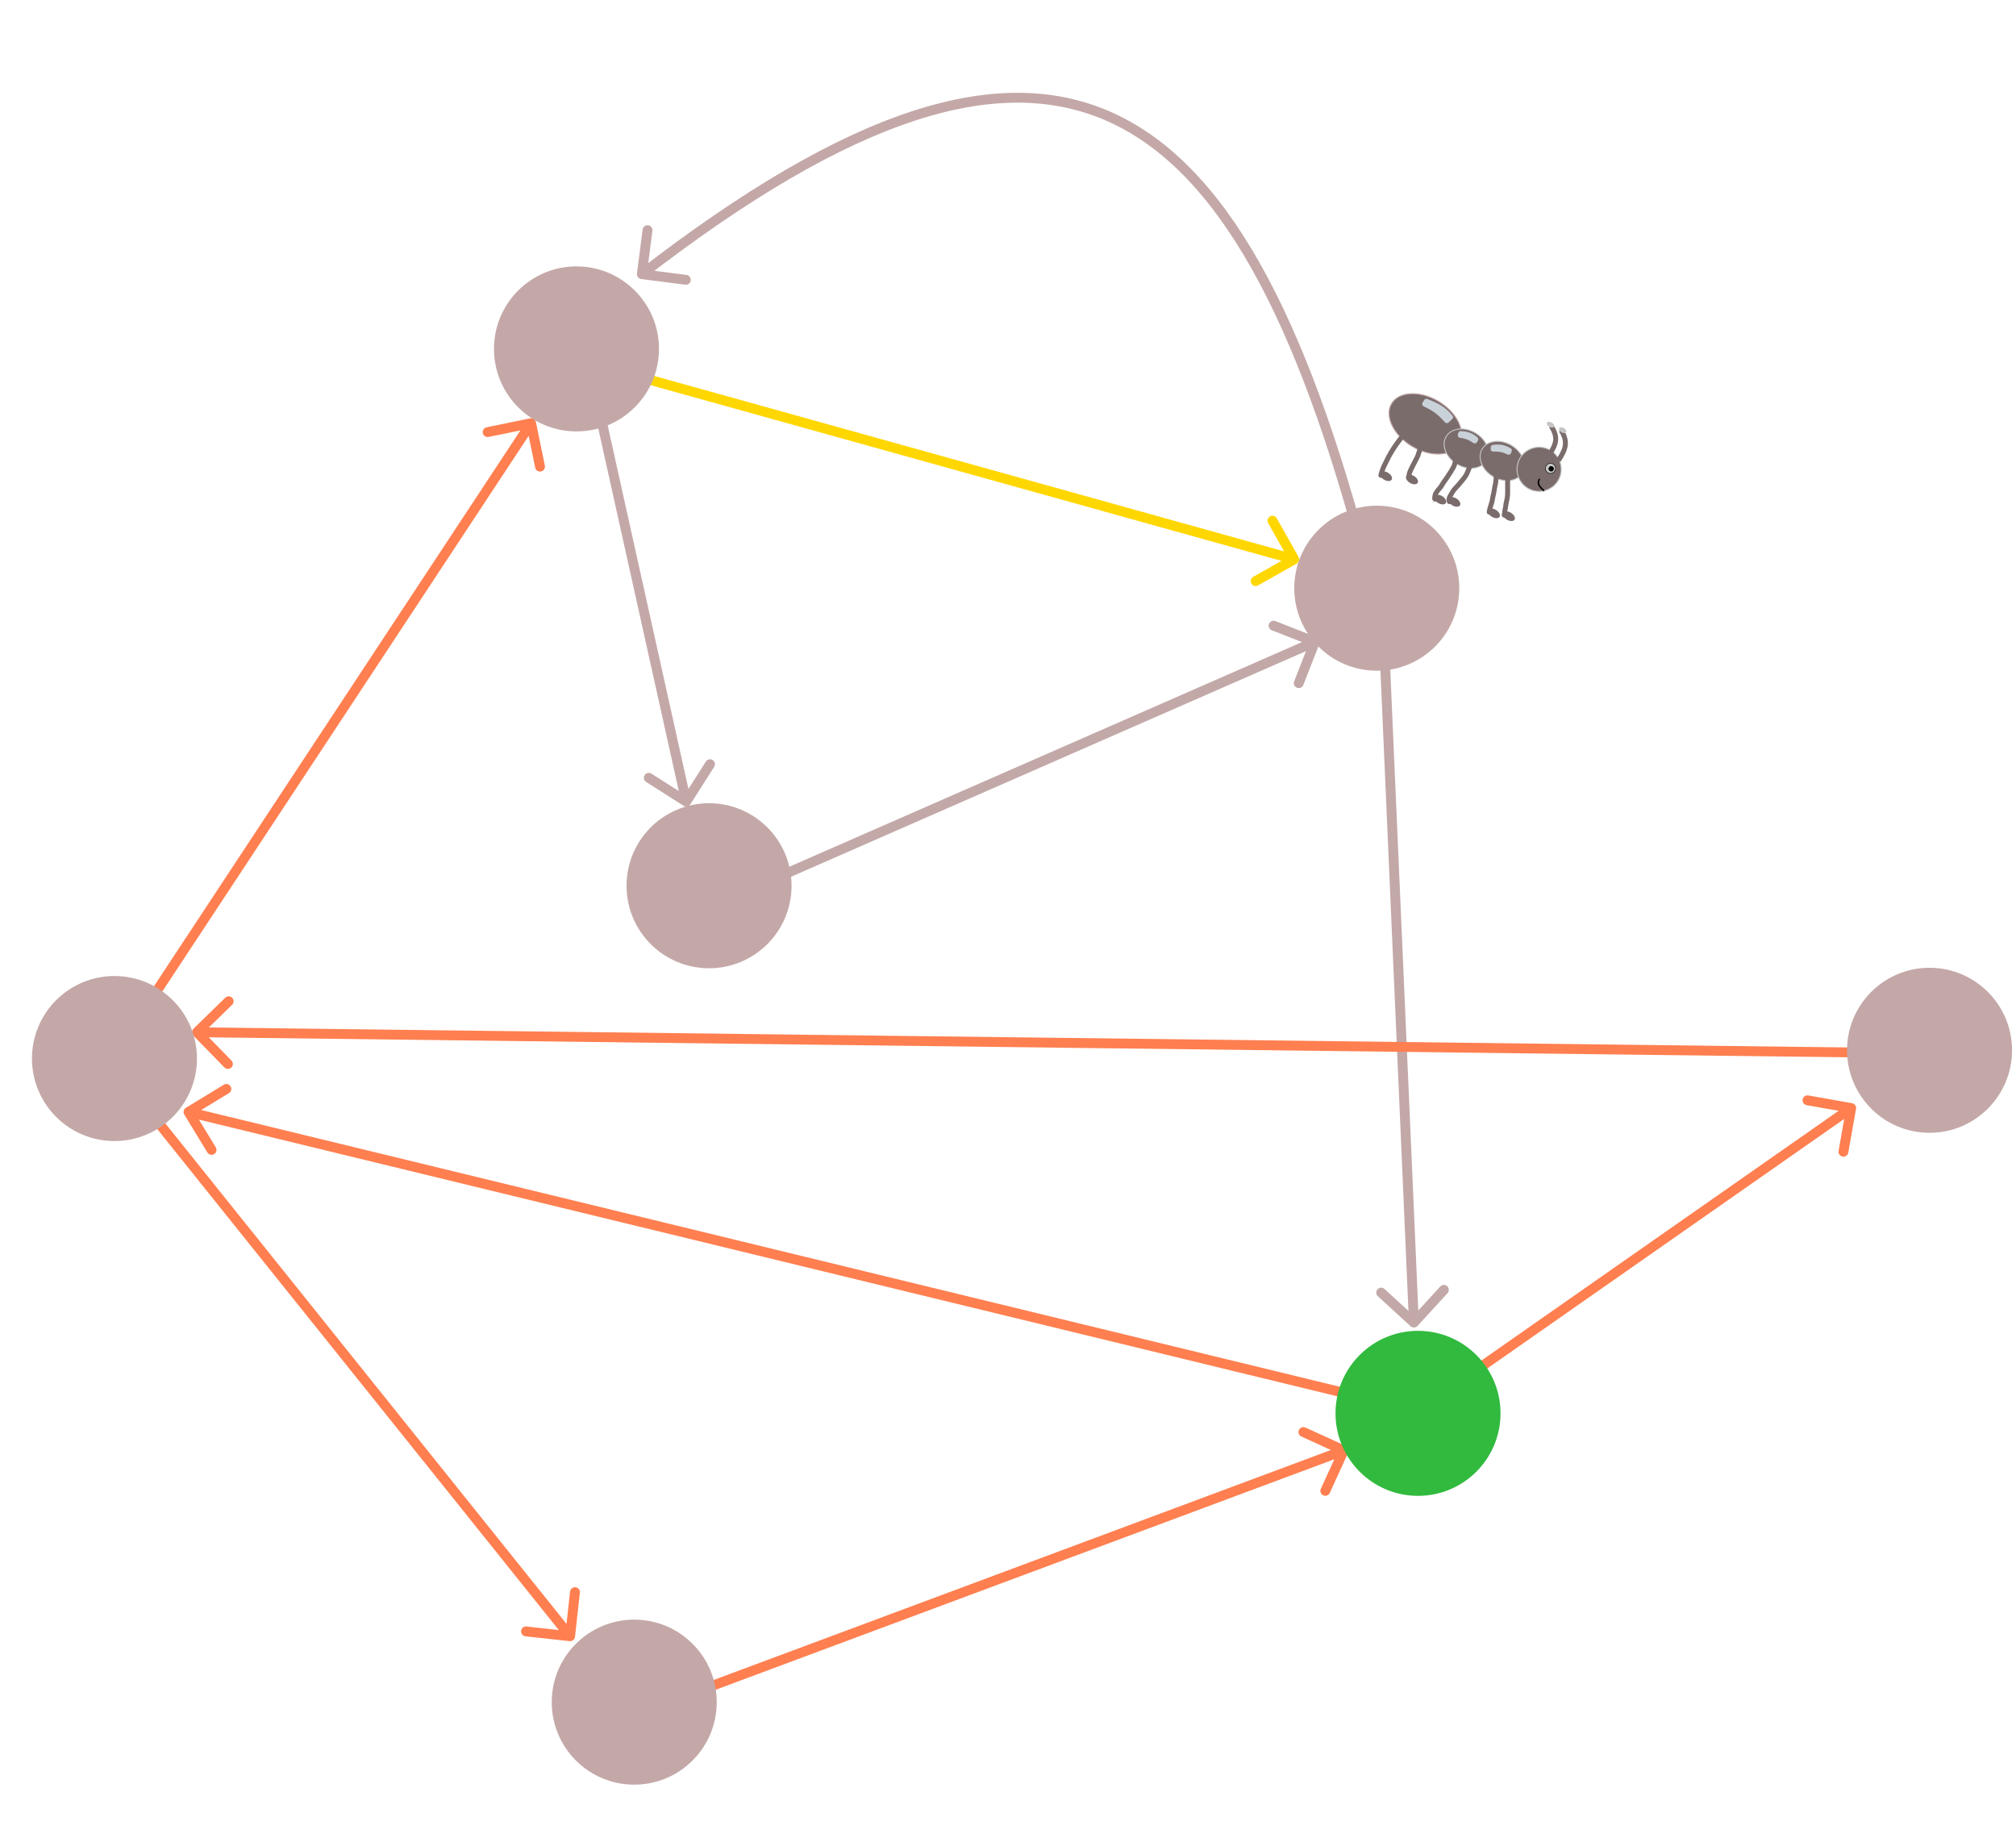 <svg width="409" height="372" viewBox="0 0 409 372" fill="none" xmlns="http://www.w3.org/2000/svg">
<path d="M138.679 163.453C139.145 163.75 139.763 163.613 140.06 163.147L144.892 155.554C145.189 155.088 145.051 154.47 144.586 154.174C144.12 153.877 143.502 154.014 143.205 154.48L138.91 161.229L132.161 156.934C131.695 156.637 131.077 156.775 130.78 157.241C130.483 157.706 130.621 158.325 131.087 158.621L138.679 163.453ZM119.326 77.688L138.24 162.827L140.192 162.393L121.278 77.254L119.326 77.688Z" fill="#C4A8A8"/>
<path d="M263.067 114.329C263.548 114.058 263.718 113.448 263.447 112.967L259.023 105.129C258.752 104.648 258.142 104.478 257.661 104.749C257.18 105.021 257.01 105.631 257.281 106.112L261.213 113.079L254.246 117.011C253.765 117.282 253.596 117.892 253.867 118.373C254.138 118.854 254.748 119.024 255.229 118.752L263.067 114.329ZM130.077 77.598L262.308 114.421L262.844 112.495L130.613 75.671L130.077 77.598Z" fill="#FFD700"/>
<path d="M129.227 55.487C129.157 56.035 129.544 56.536 130.091 56.607L139.018 57.754C139.566 57.824 140.067 57.437 140.137 56.89C140.208 56.342 139.821 55.841 139.273 55.77L131.338 54.751L132.358 46.816C132.428 46.268 132.041 45.767 131.494 45.697C130.946 45.626 130.445 46.013 130.374 46.561L129.227 55.487ZM279.497 119.341C272.995 93.491 265.758 72.402 257.21 56.343C248.664 40.287 238.76 29.174 226.884 23.41C214.982 17.632 201.252 17.3 185.222 22.499C169.214 27.691 150.858 38.413 129.608 54.823L130.83 56.406C151.998 40.06 170.143 29.492 185.839 24.402C201.512 19.319 214.687 19.712 226.011 25.209C237.361 30.718 247.005 41.427 255.445 57.283C263.884 73.136 271.073 94.047 277.557 119.829L279.497 119.341Z" fill="#C4A8A8"/>
<path d="M286.171 269.022C286.578 269.396 287.21 269.368 287.584 268.961L293.663 262.325C294.036 261.917 294.009 261.285 293.601 260.912C293.194 260.539 292.562 260.566 292.189 260.974L286.784 266.872L280.886 261.468C280.478 261.095 279.846 261.123 279.473 261.53C279.1 261.937 279.127 262.57 279.535 262.943L286.171 269.022ZM279.989 134.424L285.847 268.329L287.845 268.241L281.987 134.337L279.989 134.424Z" fill="#C3A8A8"/>
<path d="M273.528 294.646C273.758 294.144 273.537 293.55 273.035 293.321L264.849 289.579C264.347 289.349 263.754 289.57 263.524 290.072C263.295 290.575 263.516 291.168 264.018 291.398L271.294 294.724L267.968 302C267.738 302.502 267.959 303.095 268.461 303.325C268.964 303.554 269.557 303.333 269.786 302.831L273.528 294.646ZM144.921 342.869L272.968 295.167L272.27 293.293L144.223 340.995L144.921 342.869Z" fill="#FF7F50"/>
<path d="M115.553 332.907C116.102 332.967 116.596 332.571 116.656 332.022L117.641 323.076C117.701 322.527 117.305 322.033 116.756 321.973C116.207 321.912 115.713 322.308 115.653 322.857L114.778 330.809L106.826 329.934C106.277 329.874 105.783 330.27 105.722 330.819C105.662 331.368 106.058 331.862 106.607 331.922L115.553 332.907ZM30.347 227.094L114.882 332.538L116.443 331.287L31.907 225.843L30.347 227.094Z" fill="#FF7F50"/>
<path d="M108.728 85.639C108.617 85.098 108.089 84.75 107.548 84.861L98.731 86.67C98.19 86.781 97.842 87.31 97.953 87.851C98.064 88.392 98.592 88.74 99.133 88.629L106.97 87.021L108.578 94.858C108.689 95.399 109.218 95.747 109.759 95.636C110.3 95.525 110.649 94.996 110.538 94.456L108.728 85.639ZM32.425 201.884L108.583 86.391L106.914 85.29L30.755 200.783L32.425 201.884Z" fill="#FF7F50"/>
<path d="M267.692 130.56C267.893 130.045 267.639 129.465 267.124 129.264L258.741 125.989C258.227 125.788 257.647 126.042 257.446 126.557C257.245 127.071 257.499 127.651 258.014 127.852L265.465 130.763L262.554 138.215C262.353 138.729 262.607 139.309 263.121 139.51C263.636 139.711 264.216 139.457 264.417 138.943L267.692 130.56ZM145.786 184.289L267.162 131.112L266.359 129.28L144.984 182.457L145.786 184.289Z" fill="#C3A8A8"/>
<path d="M376.543 224.941C376.639 224.397 376.276 223.878 375.733 223.781L366.871 222.212C366.327 222.115 365.808 222.478 365.711 223.022C365.615 223.566 365.978 224.085 366.522 224.181L374.399 225.576L373.004 233.454C372.907 233.998 373.27 234.516 373.814 234.613C374.358 234.709 374.877 234.346 374.973 233.803L376.543 224.941ZM289.93 285.843L376.131 225.586L374.985 223.947L288.784 284.204L289.93 285.843Z" fill="#FF7F50"/>
<path d="M39.254 208.675C38.859 209.061 38.851 209.694 39.237 210.089L45.523 216.53C45.908 216.925 46.541 216.933 46.937 216.547C47.332 216.162 47.34 215.528 46.954 215.133L41.367 209.408L47.092 203.82C47.487 203.435 47.495 202.801 47.109 202.406C46.724 202.011 46.09 202.003 45.695 202.389L39.254 208.675ZM390.406 212.665L39.965 208.391L39.94 210.39L390.382 214.665L390.406 212.665Z" fill="#FF7F50"/>
<path d="M37.721 224.714C37.249 225.001 37.1 225.616 37.387 226.088L42.068 233.775C42.355 234.246 42.97 234.396 43.442 234.109C43.914 233.822 44.063 233.206 43.776 232.735L39.615 225.902L46.448 221.741C46.92 221.454 47.069 220.838 46.782 220.367C46.495 219.895 45.879 219.745 45.408 220.033L37.721 224.714ZM289.914 285.704L38.477 224.596L38.005 226.54L289.442 287.647L289.914 285.704Z" fill="#FF7F50"/>
<circle cx="143.849" cy="179.675" r="15.738" fill="#C3A8A8" stroke="#C4A8A8" stroke-width="2"/>
<circle cx="279.314" cy="119.316" r="15.738" fill="#C3A8A8" stroke="#C4A8A8" stroke-width="2"/>
<circle cx="391.459" cy="213.05" r="15.738" fill="#C3A8A8" stroke="#C4A8A8" stroke-width="2"/>
<circle cx="287.683" cy="286.697" r="16.738" fill="#31BA3E"/>
<circle cx="128.671" cy="345.281" r="16.738" fill="#C4A8A8"/>
<circle cx="23.221" cy="214.723" r="15.738" fill="#C3A8A8" stroke="#C4A8A8" stroke-width="2"/>
<circle cx="116.955" cy="70.776" r="15.738" fill="#C4A8A8" stroke="#C4A8A8" stroke-width="2"/>
<path d="M296.001 90.108C295.255 91.345 293.821 92.022 292.085 92.1C290.351 92.179 288.328 91.658 286.43 90.513C284.533 89.369 283.128 87.822 282.389 86.251C281.649 84.679 281.579 83.095 282.325 81.858C283.071 80.621 284.505 79.945 286.241 79.866C287.975 79.788 289.998 80.309 291.896 81.453C293.793 82.598 295.198 84.144 295.937 85.715C296.677 87.287 296.747 88.871 296.001 90.108Z" fill="#7B6C6C" stroke="#C4A8A8" stroke-width="0.2"/>
<path d="M301.54 93.45C300.503 95.168 297.842 95.509 295.574 94.141C293.306 92.772 292.366 90.259 293.403 88.541C294.439 86.823 297.1 86.482 299.369 87.85C301.637 89.218 302.576 91.731 301.54 93.45Z" fill="#7B6C6C" stroke="#C4C4C4" stroke-width="0.2"/>
<path d="M308.837 95.963C307.8 97.682 305.139 98.023 302.871 96.654C300.603 95.286 299.663 92.773 300.7 91.055C301.737 89.336 304.398 88.995 306.666 90.364C308.934 91.732 309.874 94.245 308.837 95.963Z" fill="#7B6C6C" stroke="#C4C4C4" stroke-width="0.2"/>
<circle cx="312.253" cy="95.191" r="4.482" transform="rotate(31.101 312.253 95.191)" fill="#7B6C6C" stroke="#C4C4C4" stroke-width="0.2"/>
<path d="M313.259 99.575C312.244 98.648 311.784 98.055 312.34 97.132" stroke="black" stroke-width="0.3"/>
<path d="M285.856 86.9C284.076 88.96 282.436 91.058 281.29 93.527C281.021 94.105 280.688 94.668 280.489 95.274C280.369 95.641 280.006 96.727 280.205 96.397" stroke="#7B6C6C" stroke-linecap="round" stroke-linejoin="round"/>
<ellipse cx="281.187" cy="96.596" rx="1.348" ry="0.809" transform="rotate(31.101 281.187 96.596)" fill="#7B6C6C"/>
<path d="M288.693 89.241C288.339 90.284 288.038 91.344 287.665 92.38C287.435 93.02 287.046 93.59 286.761 94.204C286.457 94.859 285.91 95.744 285.856 96.422" stroke="#7B6C6C" stroke-linecap="round" stroke-linejoin="round"/>
<ellipse cx="286.455" cy="97.255" rx="1.348" ry="0.809" transform="rotate(31.101 286.455 97.255)" fill="#7B6C6C"/>
<path d="M295.421 92.828C295.265 93.516 295.175 94.28 294.804 94.895C294.625 95.192 294.446 95.489 294.267 95.786C293.831 96.507 293.349 97.165 292.867 97.853C292.666 98.139 292.519 98.46 292.309 98.741C292.014 99.134 291.655 99.483 291.391 99.9C291.227 100.159 291.101 100.515 291.089 100.82C291.084 100.976 290.962 101.393 291.16 101.195" stroke="#7B6C6C" stroke-linecap="round" stroke-linejoin="round"/>
<ellipse cx="292.177" cy="101.337" rx="1.348" ry="0.809" transform="rotate(31.101 292.177 101.337)" fill="#7B6C6C"/>
<path d="M298.391 94.069C297.987 95.083 297.681 96.2 296.961 97.062C296.41 97.722 295.85 98.45 295.245 99.052C294.796 99.499 294.514 100.104 294.188 100.644C293.997 100.961 293.857 101.441 294.062 101.766" stroke="#7B6C6C" stroke-linecap="round" stroke-linejoin="round"/>
<ellipse cx="295.042" cy="101.806" rx="1.348" ry="0.809" transform="rotate(31.101 295.042 101.806)" fill="#7B6C6C"/>
<path d="M303.595 96.106C303.54 96.776 303.512 97.465 303.398 98.129C303.33 98.522 303.204 98.905 303.162 99.303C303.089 99.986 302.866 100.641 302.772 101.319C302.648 102.211 302.202 103 302.132 103.88" stroke="#7B6C6C" stroke-linecap="round" stroke-linejoin="round"/>
<ellipse cx="303.079" cy="104.136" rx="1.348" ry="0.809" transform="rotate(31.101 303.079 104.136)" fill="#7B6C6C"/>
<path d="M305.963 96.747C305.678 98.372 306.088 100.051 305.649 101.673C305.491 102.258 305.48 102.867 305.324 103.444C305.249 103.719 305.304 104.037 305.182 104.303C305.157 104.357 305.184 104.437 305.181 104.499C305.175 104.667 305.304 104.361 305.332 104.315" stroke="#7B6C6C" stroke-linecap="round" stroke-linejoin="round"/>
<ellipse cx="306.117" cy="104.709" rx="1.348" ry="0.809" transform="rotate(31.101 306.117 104.709)" fill="#7B6C6C"/>
<path d="M314.276 92.319C315.853 89.957 316.091 88.662 314.701 86.436" stroke="#7B6C6C"/>
<path d="M316.14 93.443C317.809 90.929 318.084 89.567 316.717 87.269" stroke="#7B6C6C"/>
<ellipse cx="317.032" cy="87.267" rx="0.809" ry="0.493" transform="rotate(31.101 317.032 87.267)" fill="#C4C4C4"/>
<ellipse cx="314.555" cy="86.156" rx="0.809" ry="0.493" transform="rotate(31.101 314.555 86.156)" fill="#C4C4C4"/>
<circle cx="314.564" cy="95.011" r="1.028" transform="rotate(31.101 314.564 95.011)" fill="#C4C4C4" stroke="black" stroke-width="0.1"/>
<g filter="url(#filter0_f)">
<path d="M294.69 84.35C293.279 82.573 291.962 81.886 289.555 80.924C289.328 80.834 289.069 80.921 288.943 81.13L288.599 81.7C288.445 81.956 288.549 82.289 288.818 82.418C290.722 83.326 291.808 84.11 293.132 85.659C293.318 85.876 293.647 85.902 293.86 85.71L294.63 85.015C294.821 84.843 294.85 84.552 294.69 84.35Z" fill="#C9D1D9"/>
</g>
<g filter="url(#filter1_f)">
<path d="M299.737 88.733C298.686 87.845 297.843 87.524 296.351 87.451C296.117 87.439 295.91 87.599 295.855 87.826L295.768 88.181C295.695 88.479 295.904 88.769 296.207 88.809C297.289 88.953 298.011 89.217 298.888 89.85C299.141 90.033 299.501 89.964 299.651 89.691L299.844 89.339C299.956 89.136 299.914 88.882 299.737 88.733Z" fill="#C9D1D9"/>
</g>
<g filter="url(#filter2_f)">
<path d="M306.48 90.935C305.276 90.236 304.378 90.062 302.873 90.244C302.64 90.272 302.463 90.464 302.447 90.698L302.421 91.063C302.4 91.368 302.655 91.618 302.96 91.607C304.074 91.564 304.843 91.703 305.835 92.185C306.115 92.32 306.456 92.192 306.558 91.899L306.69 91.517C306.767 91.297 306.682 91.052 306.48 90.935Z" fill="#C9D1D9"/>
</g>
<circle cx="314.703" cy="95.095" r="0.539" transform="rotate(31.101 314.703 95.095)" fill="black"/>
<defs>
<filter id="filter0_f" x="284.527" y="76.889" width="14.267" height="12.95" filterUnits="userSpaceOnUse" color-interpolation-filters="sRGB">
<feFlood flood-opacity="0" result="BackgroundImageFix"/>
<feBlend mode="normal" in="SourceGraphic" in2="BackgroundImageFix" result="shape"/>
<feGaussianBlur stdDeviation="2" result="effect1_foregroundBlur"/>
</filter>
<filter id="filter1_f" x="291.753" y="83.45" width="12.153" height="10.502" filterUnits="userSpaceOnUse" color-interpolation-filters="sRGB">
<feFlood flood-opacity="0" result="BackgroundImageFix"/>
<feBlend mode="normal" in="SourceGraphic" in2="BackgroundImageFix" result="shape"/>
<feGaussianBlur stdDeviation="2" result="effect1_foregroundBlur"/>
</filter>
<filter id="filter2_f" x="298.42" y="86.177" width="12.298" height="10.062" filterUnits="userSpaceOnUse" color-interpolation-filters="sRGB">
<feFlood flood-opacity="0" result="BackgroundImageFix"/>
<feBlend mode="normal" in="SourceGraphic" in2="BackgroundImageFix" result="shape"/>
<feGaussianBlur stdDeviation="2" result="effect1_foregroundBlur"/>
</filter>
</defs>
</svg>
